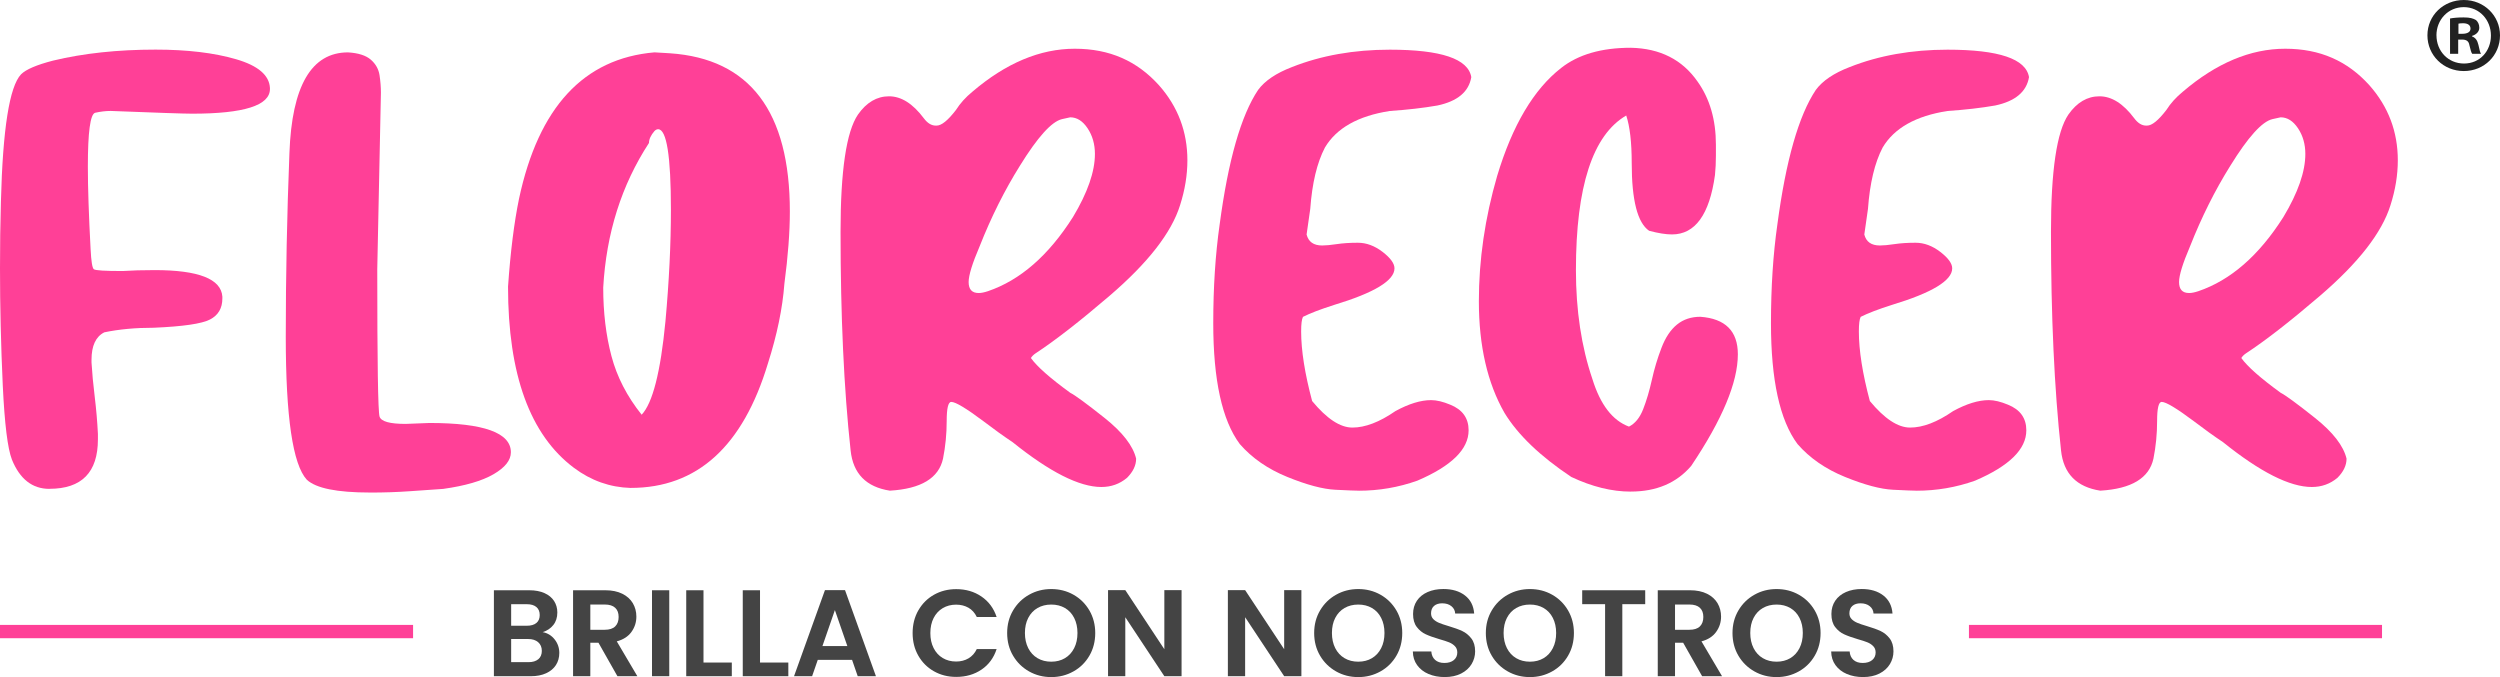 <?xml version="1.0" encoding="UTF-8"?><svg xmlns="http://www.w3.org/2000/svg" viewBox="0 0 785.08 212.62"><defs><style>.d{fill:#444;}.e{fill:#212121;}.f{fill:#ff4097;}</style></defs><g id="a"/><g id="b"><g id="c"><g><path class="f" d="M15.52,153.52c-5.37,0-9.29-3.06-11.78-9.2-1.34-3.45-2.3-11.21-2.87-23.28C.29,108.4,0,96.15,0,84.26c0-7.09,.09-14.08,.29-20.98C.87,40.49,2.97,27.18,6.61,23.34c1.53-1.53,4.88-2.97,10.06-4.31,9.58-2.3,20.3-3.45,32.18-3.45,9.96,0,18.39,1.01,25.29,3.02,6.9,2.01,10.44,5.03,10.63,9.05v.29c0,5.17-8.14,7.76-24.42,7.76-2.49,0-11.02-.29-25.58-.86-1.54,0-3.16,.19-4.88,.57-1.54,.39-2.3,6.03-2.3,16.95,0,6.52,.29,15.14,.86,25.86,.19,3.83,.53,5.94,1.01,6.32,.48,.39,3.49,.57,9.05,.57,2.87-.19,6.22-.29,10.06-.29,13.79,0,20.88,2.78,21.26,8.33v.57c0,3.07-1.29,5.27-3.88,6.61-2.59,1.34-8.48,2.2-17.67,2.59-5.75,0-10.92,.48-15.52,1.44-2.68,1.34-4.02,4.22-4.02,8.62v.86c.19,3.26,.53,6.85,1.01,10.78,.48,3.93,.81,7.81,1,11.64v1.72c0,10.35-5.08,15.52-15.23,15.52Z"/><path class="f" d="M116.18,154.67c-10.35,0-16.95-1.34-19.83-4.02-4.41-4.79-6.61-19.73-6.61-44.83,0-19.15,.38-38.41,1.15-57.76,.76-21.07,6.9-31.61,18.39-31.61,3.25,.19,5.65,.96,7.18,2.3,1.53,1.34,2.44,2.97,2.73,4.89,.29,1.92,.43,3.74,.43,5.46l-1.15,55.46c0,29.31,.24,44.73,.72,46.26,.48,1.54,3.21,2.3,8.19,2.3l7.47-.29c17.05,0,25.58,3.07,25.58,9.2,0,2.49-1.82,4.79-5.46,6.9-3.64,2.11-8.91,3.64-15.8,4.6-2.87,.19-6.32,.43-10.34,.72-4.02,.29-8.24,.43-12.64,.43Z"/><path class="f" d="M198.05,153.23c-6.51-.19-12.46-2.3-17.82-6.32-13.79-10.34-20.69-29.31-20.69-56.9,.76-10.92,1.91-20.12,3.45-27.59,6.13-28.74,20.3-44.06,42.53-45.98l4.88,.29c25.09,1.72,37.64,18.3,37.64,49.71,0,6.52-.58,14.08-1.72,22.7-.57,7.66-2.3,16-5.17,25-7.86,26.06-22.23,39.08-43.1,39.08Zm3.45-22.99c3.45-3.64,5.94-13.41,7.47-29.31,1.15-12.64,1.72-24.33,1.72-35.06,0-16.86-1.34-25.29-4.02-25.29-.39,0-.77,.19-1.15,.57-1.15,1.34-1.72,2.59-1.72,3.74-8.62,13.22-13.41,28.35-14.37,45.4,0,7.86,.86,15.04,2.59,21.55,1.72,6.51,4.88,12.64,9.48,18.39Z"/><path class="f" d="M279.48,154.09c-7.47-1.15-11.59-5.36-12.36-12.64-2.11-19.35-3.16-42.24-3.16-68.68,0-19.15,1.82-31.42,5.46-36.78,2.68-3.83,5.94-5.75,9.77-5.75s7.47,2.3,10.92,6.9c1.15,1.54,2.39,2.3,3.74,2.3h.29c1.53,0,3.54-1.63,6.04-4.88,1.34-2.11,3.06-4.02,5.17-5.75,10.53-9,21.26-13.51,32.18-13.51s19.54,3.83,26.44,11.49c5.94,6.71,8.91,14.56,8.91,23.56,0,4.6-.77,9.29-2.3,14.08-2.68,8.62-10.06,18.1-22.13,28.45-9.39,8.05-17.15,14.08-23.28,18.1-.58,.39-1.06,.86-1.44,1.44,1.91,2.68,6.03,6.32,12.36,10.92,1.53,.77,5.12,3.4,10.78,7.9,5.65,4.5,8.95,8.76,9.91,12.79,0,2.11-.96,4.12-2.87,6.03-2.3,1.92-4.98,2.87-8.05,2.87-6.9,0-16.19-4.69-27.87-14.08-2.87-1.91-5.94-4.12-9.2-6.61-5.37-4.02-8.72-6.03-10.06-6.03-.96,0-1.44,2.01-1.44,6.03s-.39,7.95-1.15,11.78c-1.34,6.13-6.9,9.48-16.67,10.06Zm27.87-62.07c.76,0,1.72-.19,2.87-.57,10.15-3.45,19.06-11.21,26.72-23.28,4.6-7.66,6.9-14.27,6.9-19.83,0-3.06-.77-5.75-2.3-8.05-1.54-2.3-3.35-3.45-5.46-3.45l-2.59,.57c-3.26,.77-7.66,5.65-13.22,14.66-4.79,7.66-9.01,16.09-12.64,25.29-2.3,5.37-3.45,9.1-3.45,11.21,0,2.3,1.05,3.45,3.16,3.45Z"/><path class="f" d="M426.69,154.09c-.96,0-3.4-.09-7.33-.29-3.93-.19-8.96-1.53-15.09-4.02-6.13-2.49-11.11-5.94-14.94-10.34-5.56-7.47-8.33-20.12-8.33-37.93,0-11.3,.67-21.65,2.01-31.03,2.68-20.11,6.7-34.2,12.07-42.24,2.11-2.87,5.65-5.27,10.63-7.18,9.2-3.64,19.44-5.46,30.75-5.46,16.09,0,24.61,2.87,25.57,8.62-.77,4.6-4.31,7.57-10.63,8.91-4.41,.77-9.39,1.34-14.94,1.72-9.96,1.54-16.77,5.37-20.4,11.49-2.49,4.79-4.02,11.21-4.6,19.25l-1.15,8.05c.58,2.3,2.2,3.45,4.89,3.45,1.15,0,2.68-.14,4.6-.43,1.91-.29,4.12-.43,6.61-.43,2.68,0,5.27,.96,7.76,2.87,2.49,1.92,3.74,3.64,3.74,5.17,0,3.83-6.32,7.66-18.97,11.49-4.22,1.34-7.47,2.59-9.77,3.74-.39,.77-.57,2.3-.57,4.6,0,5.94,1.15,13.22,3.45,21.84,4.6,5.56,8.81,8.33,12.64,8.33,4.02,0,8.52-1.72,13.51-5.17,4.21-2.3,7.95-3.45,11.21-3.45,1.72,0,3.74,.48,6.03,1.44,3.83,1.54,5.75,4.22,5.75,8.05,0,5.94-5.37,11.21-16.09,15.8-5.94,2.11-12.07,3.16-18.39,3.16Z"/><path class="f" d="M512.12,154.38c-5.94,0-12.17-1.53-18.68-4.6-9.77-6.51-16.77-13.22-20.98-20.12-5.37-9.38-8.05-21.07-8.05-35.06,0-13.03,1.91-26.15,5.75-39.37,4.79-15.9,11.49-27.2,20.12-33.91,5.36-4.21,12.64-6.32,21.84-6.32,9.2,.19,16.19,3.74,20.98,10.63,3.83,5.37,5.75,11.97,5.75,19.83v3.45c0,2.11-.1,4.12-.29,6.03-1.72,12.46-6.23,18.68-13.51,18.68-1.92,0-4.31-.38-7.18-1.15-3.64-2.49-5.46-9.58-5.46-21.26,0-6.51-.58-11.49-1.72-14.94-10.54,6.13-15.8,22.32-15.8,48.56,0,12.64,1.72,24.04,5.17,34.2,2.49,8.05,6.32,13.03,11.49,14.94,1.91-.96,3.4-2.77,4.45-5.46,1.05-2.68,1.96-5.75,2.73-9.2,.76-3.45,1.77-6.8,3.02-10.06,1.24-3.26,2.87-5.7,4.88-7.33,2.01-1.63,4.45-2.44,7.33-2.44,7.85,.57,11.78,4.5,11.78,11.78,0,8.81-4.88,20.5-14.66,35.06-4.6,5.37-10.92,8.05-18.97,8.05Z"/><path class="f" d="M601.83,154.09c-.96,0-3.4-.09-7.33-.29-3.93-.19-8.96-1.53-15.09-4.02-6.13-2.49-11.11-5.94-14.94-10.34-5.56-7.47-8.33-20.12-8.33-37.93,0-11.3,.67-21.65,2.01-31.03,2.68-20.11,6.7-34.2,12.07-42.24,2.11-2.87,5.65-5.27,10.63-7.18,9.2-3.64,19.44-5.46,30.75-5.46,16.09,0,24.61,2.87,25.57,8.62-.77,4.6-4.31,7.57-10.63,8.91-4.41,.77-9.39,1.34-14.94,1.72-9.96,1.54-16.77,5.37-20.4,11.49-2.49,4.79-4.02,11.21-4.6,19.25l-1.15,8.05c.58,2.3,2.2,3.45,4.89,3.45,1.15,0,2.68-.14,4.6-.43,1.91-.29,4.12-.43,6.61-.43,2.68,0,5.27,.96,7.76,2.87,2.49,1.92,3.74,3.64,3.74,5.17,0,3.83-6.32,7.66-18.97,11.49-4.22,1.34-7.47,2.59-9.77,3.74-.39,.77-.57,2.3-.57,4.6,0,5.94,1.15,13.22,3.45,21.84,4.6,5.56,8.81,8.33,12.64,8.33,4.02,0,8.52-1.72,13.51-5.17,4.21-2.3,7.95-3.45,11.21-3.45,1.72,0,3.74,.48,6.03,1.44,3.83,1.54,5.75,4.22,5.75,8.05,0,5.94-5.37,11.21-16.09,15.8-5.94,2.11-12.07,3.16-18.39,3.16Z"/><path class="f" d="M659.59,154.09c-7.47-1.15-11.59-5.36-12.36-12.64-2.11-19.35-3.16-42.24-3.16-68.68,0-19.15,1.82-31.42,5.46-36.78,2.68-3.83,5.94-5.75,9.77-5.75s7.47,2.3,10.92,6.9c1.15,1.54,2.39,2.3,3.74,2.3h.29c1.53,0,3.54-1.63,6.04-4.88,1.34-2.11,3.06-4.02,5.17-5.75,10.53-9,21.26-13.51,32.18-13.51s19.54,3.83,26.44,11.49c5.94,6.71,8.91,14.56,8.91,23.56,0,4.6-.77,9.29-2.3,14.08-2.68,8.62-10.06,18.1-22.13,28.45-9.39,8.05-17.15,14.08-23.28,18.1-.58,.39-1.06,.86-1.44,1.44,1.91,2.68,6.03,6.32,12.36,10.92,1.53,.77,5.12,3.4,10.78,7.9,5.65,4.5,8.95,8.76,9.91,12.79,0,2.11-.96,4.12-2.87,6.03-2.3,1.92-4.98,2.87-8.05,2.87-6.9,0-16.19-4.69-27.87-14.08-2.87-1.91-5.94-4.12-9.2-6.61-5.37-4.02-8.72-6.03-10.06-6.03-.96,0-1.44,2.01-1.44,6.03s-.39,7.95-1.15,11.78c-1.34,6.13-6.9,9.48-16.67,10.06Zm27.87-62.07c.76,0,1.72-.19,2.87-.57,10.15-3.45,19.06-11.21,26.72-23.28,4.6-7.66,6.9-14.27,6.9-19.83,0-3.06-.77-5.75-2.3-8.05-1.54-2.3-3.35-3.45-5.46-3.45l-2.59,.57c-3.26,.77-7.66,5.65-13.22,14.66-4.79,7.66-9.01,16.09-12.64,25.29-2.3,5.37-3.45,9.1-3.45,11.21,0,2.3,1.05,3.45,3.16,3.45Z"/></g><path class="e" d="M785.08,11.09c0,6.29-4.94,11.22-11.36,11.22s-11.43-4.94-11.43-11.22,5.07-11.09,11.43-11.09,11.36,4.94,11.36,11.09Zm-19.95,0c0,4.94,3.65,8.86,8.65,8.86s8.45-3.92,8.45-8.79-3.58-8.92-8.52-8.92-8.59,3.99-8.59,8.86Zm6.83,5.81h-2.57V5.81c1.01-.2,2.43-.34,4.26-.34,2.1,0,3.04,.34,3.85,.81,.61,.47,1.08,1.35,1.08,2.43,0,1.22-.95,2.16-2.3,2.57v.14c1.08,.41,1.69,1.22,2.03,2.7,.34,1.69,.54,2.37,.81,2.77h-2.77c-.34-.41-.54-1.42-.88-2.7-.2-1.22-.88-1.76-2.3-1.76h-1.22v4.46Zm.07-6.29h1.22c1.42,0,2.57-.47,2.57-1.62,0-1.01-.74-1.69-2.37-1.69-.68,0-1.15,.07-1.42,.13v3.18Z"/><g><path class="d" d="M174.17,200.79c.98,1.24,1.47,2.66,1.47,4.25,0,1.44-.36,2.71-1.06,3.81-.71,1.1-1.73,1.95-3.08,2.57-1.34,.62-2.93,.93-4.76,.93h-11.64v-26.99h11.14c1.83,0,3.41,.3,4.74,.89,1.33,.59,2.33,1.42,3.02,2.48,.68,1.06,1.02,2.26,1.02,3.6,0,1.57-.42,2.89-1.26,3.94-.84,1.06-1.95,1.8-3.34,2.24,1.52,.28,2.77,1.04,3.75,2.28Zm-13.65-4.29h4.95c1.29,0,2.28-.29,2.98-.87,.7-.58,1.04-1.41,1.04-2.49s-.35-1.92-1.04-2.51c-.7-.59-1.69-.89-2.98-.89h-4.95v6.77Zm8.53,10.52c.73-.62,1.1-1.5,1.1-2.63s-.39-2.07-1.16-2.73-1.82-.99-3.13-.99h-5.34v7.27h5.45c1.32,0,2.34-.31,3.08-.93Z"/><path class="d" d="M193.89,212.35l-5.96-10.52h-2.55v10.52h-5.42v-26.99h10.13c2.09,0,3.87,.37,5.34,1.1s2.57,1.73,3.31,2.98c.73,1.25,1.1,2.65,1.1,4.2,0,1.78-.52,3.38-1.55,4.81-1.03,1.43-2.57,2.42-4.6,2.96l6.46,10.94h-6.26Zm-8.51-14.58h4.52c1.47,0,2.57-.35,3.29-1.06,.72-.71,1.08-1.69,1.08-2.96s-.36-2.2-1.08-2.88c-.72-.68-1.82-1.03-3.29-1.03h-4.52v7.93Z"/><path class="d" d="M210.17,185.36v26.99h-5.42v-26.99h5.42Z"/><path class="d" d="M220.92,208.06h8.89v4.29h-14.31v-26.99h5.42v22.7Z"/><path class="d" d="M238.67,208.06h8.89v4.29h-14.31v-26.99h5.42v22.7Z"/><path class="d" d="M267.56,207.21h-10.75l-1.78,5.14h-5.68l9.71-27.03h6.3l9.71,27.03h-5.72l-1.78-5.14Zm-1.47-4.33l-3.91-11.29-3.91,11.29h7.81Z"/><path class="d" d="M288.39,191.68c1.2-2.1,2.84-3.74,4.91-4.91,2.08-1.17,4.4-1.76,6.98-1.76,3.02,0,5.66,.77,7.93,2.32s3.85,3.69,4.76,6.42h-6.23c-.62-1.29-1.49-2.26-2.61-2.9-1.12-.64-2.42-.97-3.89-.97-1.57,0-2.97,.37-4.2,1.1-1.23,.74-2.18,1.77-2.86,3.11-.68,1.34-1.02,2.91-1.02,4.72s.34,3.34,1.02,4.7c.68,1.35,1.64,2.4,2.86,3.13,1.22,.73,2.62,1.1,4.2,1.1,1.47,0,2.77-.33,3.89-.99,1.12-.66,1.99-1.63,2.61-2.92h6.23c-.9,2.76-2.48,4.91-4.74,6.44-2.26,1.53-4.91,2.3-7.95,2.3-2.58,0-4.91-.59-6.98-1.76-2.08-1.17-3.71-2.8-4.91-4.89-1.2-2.09-1.8-4.46-1.8-7.12s.6-5.03,1.8-7.14Z"/><path class="d" d="M323.17,210.85c-2.11-1.19-3.79-2.83-5.03-4.93-1.24-2.1-1.86-4.48-1.86-7.13s.62-5,1.86-7.1c1.24-2.1,2.91-3.74,5.03-4.93,2.11-1.19,4.43-1.78,6.96-1.78s4.88,.59,6.98,1.78c2.1,1.19,3.76,2.83,4.99,4.93,1.22,2.1,1.84,4.47,1.84,7.1s-.61,5.03-1.84,7.13c-1.22,2.1-2.89,3.75-5.01,4.93s-4.43,1.78-6.96,1.78-4.85-.59-6.96-1.78Zm11.25-4.16c1.24-.73,2.2-1.78,2.9-3.15,.7-1.37,1.04-2.95,1.04-4.76s-.35-3.38-1.04-4.74-1.66-2.39-2.9-3.11-2.67-1.08-4.29-1.08-3.06,.36-4.31,1.08c-1.25,.72-2.22,1.76-2.92,3.11s-1.04,2.93-1.04,4.74,.35,3.39,1.04,4.76c.7,1.37,1.67,2.42,2.92,3.15,1.25,.74,2.69,1.1,4.31,1.1s3.06-.37,4.29-1.1Z"/><path class="d" d="M371.05,212.35h-5.41l-12.26-18.52v18.52h-5.42v-27.03h5.42l12.26,18.56v-18.56h5.41v27.03Z"/><path class="d" d="M408.68,212.35h-5.41l-12.26-18.52v18.52h-5.42v-27.03h5.42l12.26,18.56v-18.56h5.41v27.03Z"/><path class="d" d="M419.58,210.85c-2.11-1.19-3.79-2.83-5.03-4.93-1.24-2.1-1.86-4.48-1.86-7.13s.62-5,1.86-7.1c1.24-2.1,2.91-3.74,5.03-4.93,2.11-1.19,4.43-1.78,6.96-1.78s4.88,.59,6.98,1.78c2.1,1.19,3.76,2.83,4.99,4.93,1.22,2.1,1.84,4.47,1.84,7.1s-.61,5.03-1.84,7.13c-1.22,2.1-2.89,3.75-5.01,4.93s-4.43,1.78-6.96,1.78-4.85-.59-6.96-1.78Zm11.25-4.16c1.24-.73,2.2-1.78,2.9-3.15,.7-1.37,1.04-2.95,1.04-4.76s-.35-3.38-1.04-4.74-1.66-2.39-2.9-3.11-2.67-1.08-4.29-1.08-3.06,.36-4.31,1.08c-1.25,.72-2.22,1.76-2.92,3.11s-1.04,2.93-1.04,4.74,.35,3.39,1.04,4.76c.7,1.37,1.67,2.42,2.92,3.15,1.25,.74,2.69,1.1,4.31,1.1s3.06-.37,4.29-1.1Z"/><path class="d" d="M448.61,211.66c-1.51-.64-2.7-1.57-3.58-2.78-.88-1.21-1.33-2.64-1.35-4.29h5.8c.08,1.11,.47,1.99,1.18,2.63,.71,.64,1.68,.97,2.92,.97s2.25-.3,2.98-.91c.72-.61,1.08-1.4,1.08-2.38,0-.8-.25-1.46-.74-1.97-.49-.51-1.1-.92-1.84-1.22-.73-.3-1.75-.62-3.04-.99-1.75-.52-3.18-1.02-4.27-1.53-1.1-.5-2.04-1.26-2.82-2.28-.79-1.02-1.18-2.38-1.18-4.08,0-1.6,.4-2.99,1.2-4.18,.8-1.19,1.92-2.09,3.37-2.73,1.44-.63,3.09-.95,4.95-.95,2.78,0,5.05,.68,6.79,2.03s2.7,3.24,2.88,5.67h-5.96c-.05-.93-.44-1.7-1.18-2.3-.74-.61-1.71-.91-2.92-.91-1.06,0-1.9,.27-2.53,.81-.63,.54-.95,1.33-.95,2.36,0,.72,.24,1.32,.71,1.8,.48,.48,1.07,.86,1.78,1.16,.71,.3,1.71,.64,3,1.02,1.75,.52,3.18,1.03,4.29,1.55,1.11,.52,2.06,1.29,2.86,2.32,.8,1.03,1.2,2.39,1.2,4.06,0,1.44-.37,2.78-1.12,4.02s-1.84,2.22-3.29,2.96c-1.44,.73-3.16,1.1-5.14,1.1-1.88,0-3.58-.32-5.08-.97Z"/><path class="d" d="M473.49,210.85c-2.11-1.19-3.79-2.83-5.03-4.93-1.24-2.1-1.86-4.48-1.86-7.13s.62-5,1.86-7.1c1.24-2.1,2.91-3.74,5.03-4.93,2.11-1.19,4.43-1.78,6.96-1.78s4.88,.59,6.98,1.78c2.1,1.19,3.76,2.83,4.99,4.93,1.22,2.1,1.84,4.47,1.84,7.1s-.61,5.03-1.84,7.13c-1.22,2.1-2.89,3.75-5.01,4.93s-4.43,1.78-6.96,1.78-4.85-.59-6.96-1.78Zm11.25-4.16c1.24-.73,2.2-1.78,2.9-3.15,.7-1.37,1.04-2.95,1.04-4.76s-.35-3.38-1.04-4.74-1.66-2.39-2.9-3.11-2.67-1.08-4.29-1.08-3.06,.36-4.31,1.08c-1.25,.72-2.22,1.76-2.92,3.11s-1.04,2.93-1.04,4.74,.35,3.39,1.04,4.76c.7,1.37,1.67,2.42,2.92,3.15,1.25,.74,2.69,1.1,4.31,1.1s3.06-.37,4.29-1.1Z"/><path class="d" d="M516.65,185.36v4.37h-7.19v22.62h-5.41v-22.62h-7.19v-4.37h19.8Z"/><path class="d" d="M534.52,212.35l-5.96-10.52h-2.55v10.52h-5.42v-26.99h10.13c2.09,0,3.87,.37,5.34,1.1s2.57,1.73,3.31,2.98c.73,1.25,1.1,2.65,1.1,4.2,0,1.78-.52,3.38-1.55,4.81-1.03,1.43-2.57,2.42-4.6,2.96l6.46,10.94h-6.26Zm-8.51-14.58h4.52c1.47,0,2.57-.35,3.29-1.06,.72-.71,1.08-1.69,1.08-2.96s-.36-2.2-1.08-2.88c-.72-.68-1.82-1.03-3.29-1.03h-4.52v7.93Z"/><path class="d" d="M550.95,210.85c-2.11-1.19-3.79-2.83-5.03-4.93-1.24-2.1-1.86-4.48-1.86-7.13s.62-5,1.86-7.1c1.24-2.1,2.91-3.74,5.03-4.93,2.11-1.19,4.43-1.78,6.96-1.78s4.88,.59,6.98,1.78c2.1,1.19,3.76,2.83,4.99,4.93,1.22,2.1,1.84,4.47,1.84,7.1s-.61,5.03-1.84,7.13c-1.22,2.1-2.89,3.75-5.01,4.93s-4.43,1.78-6.96,1.78-4.85-.59-6.96-1.78Zm11.25-4.16c1.24-.73,2.2-1.78,2.9-3.15,.7-1.37,1.04-2.95,1.04-4.76s-.35-3.38-1.04-4.74-1.66-2.39-2.9-3.11-2.67-1.08-4.29-1.08-3.06,.36-4.31,1.08c-1.25,.72-2.22,1.76-2.92,3.11s-1.04,2.93-1.04,4.74,.35,3.39,1.04,4.76c.7,1.37,1.67,2.42,2.92,3.15,1.25,.74,2.69,1.1,4.31,1.1s3.06-.37,4.29-1.1Z"/><path class="d" d="M579.98,211.66c-1.51-.64-2.7-1.57-3.58-2.78-.88-1.21-1.33-2.64-1.35-4.29h5.8c.08,1.11,.47,1.99,1.18,2.63,.71,.64,1.68,.97,2.92,.97s2.25-.3,2.98-.91c.72-.61,1.08-1.4,1.08-2.38,0-.8-.25-1.46-.74-1.97-.49-.51-1.1-.92-1.84-1.22-.73-.3-1.75-.62-3.04-.99-1.75-.52-3.18-1.02-4.27-1.53-1.1-.5-2.04-1.26-2.82-2.28-.79-1.02-1.18-2.38-1.18-4.08,0-1.6,.4-2.99,1.2-4.18,.8-1.19,1.92-2.09,3.37-2.73,1.44-.63,3.09-.95,4.95-.95,2.78,0,5.05,.68,6.79,2.03s2.7,3.24,2.88,5.67h-5.96c-.05-.93-.44-1.7-1.18-2.3-.74-.61-1.71-.91-2.92-.91-1.06,0-1.9,.27-2.53,.81-.63,.54-.95,1.33-.95,2.36,0,.72,.24,1.32,.71,1.8,.48,.48,1.07,.86,1.78,1.16,.71,.3,1.71,.64,3,1.02,1.75,.52,3.18,1.03,4.29,1.55,1.11,.52,2.06,1.29,2.86,2.32,.8,1.03,1.2,2.39,1.2,4.06,0,1.44-.37,2.78-1.12,4.02s-1.84,2.22-3.29,2.96c-1.44,.73-3.16,1.1-5.14,1.1-1.88,0-3.58-.32-5.08-.97Z"/></g><rect class="f" y="196.24" width="129.72" height="4.18"/><rect class="f" x="618.31" y="196.24" width="129.72" height="4.18"/></g></g></svg>